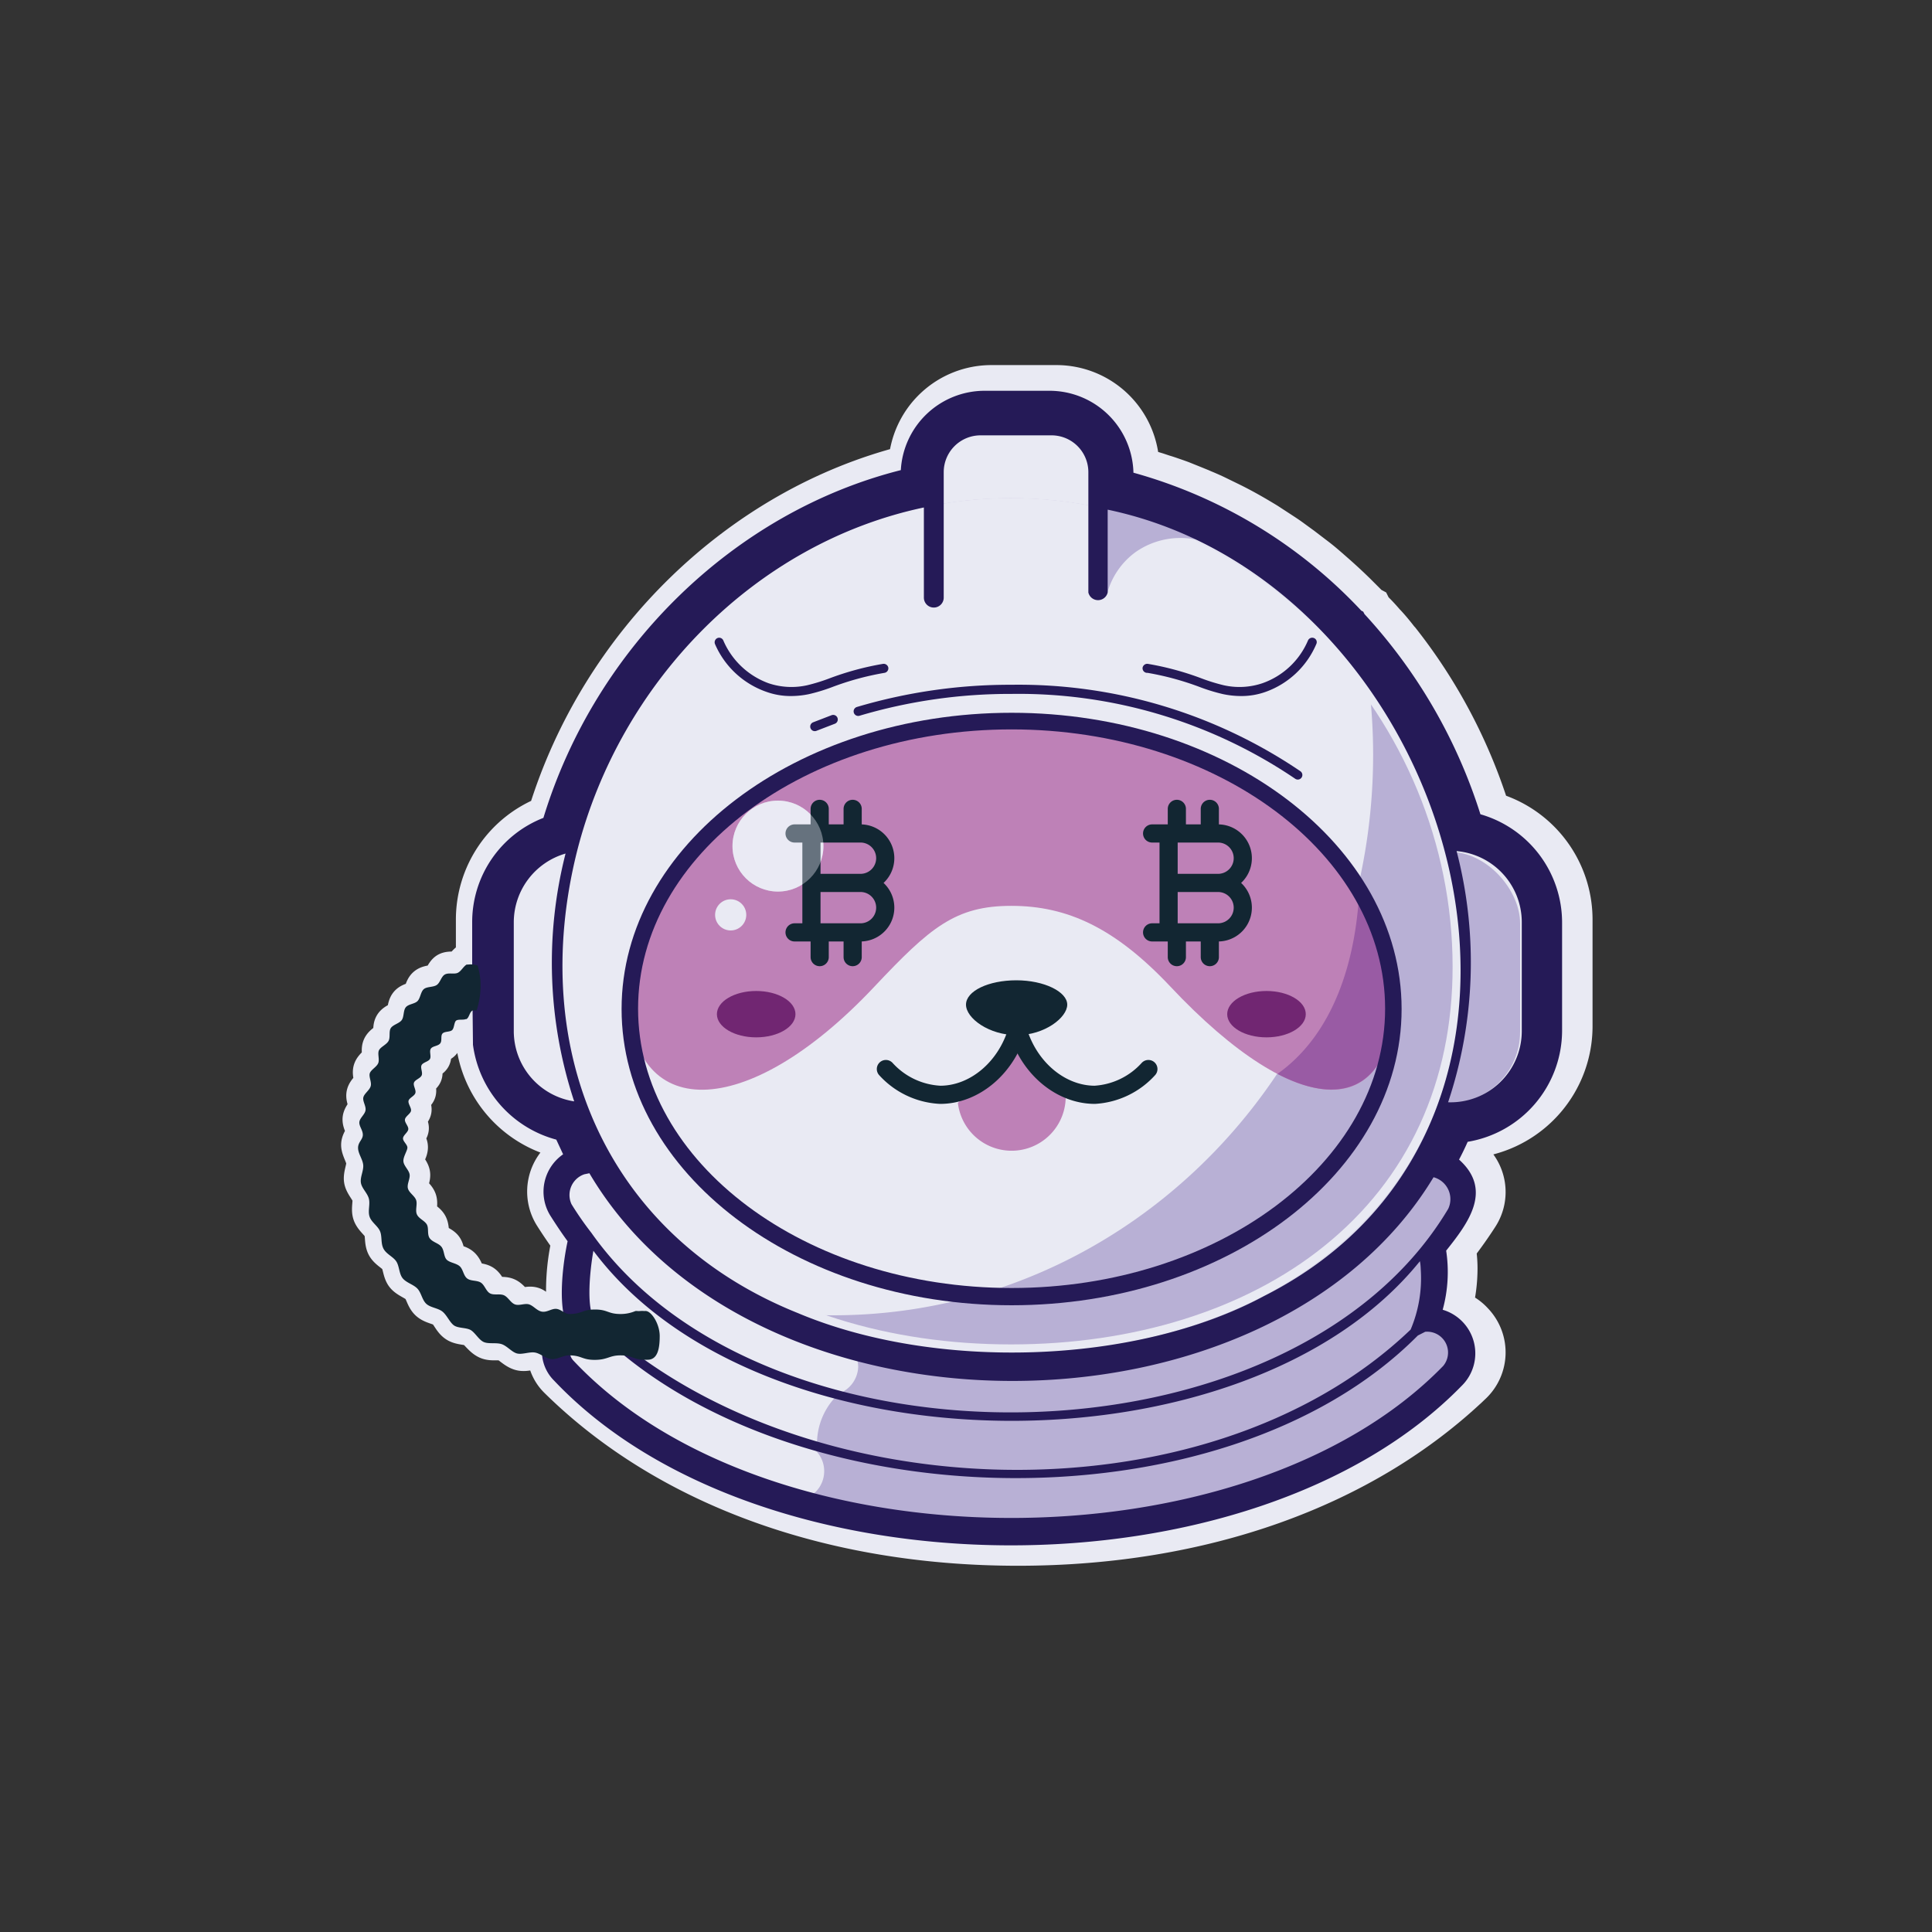 <svg xmlns="http://www.w3.org/2000/svg" viewBox="0 0 150 150">
  <rect x="0" y="0" width="150" height="150" fill="#333333" stroke="none"/>
  <g id="btc">
    <g>
      <path d="M115.8,62.91a41.46,41.46,0,0,0-7-13.26l-.07-.07c-.3-.39-.63-.8-1-1.2l-.08-.08c-.33-.38-.64-.73-1-1.06l-.1-.2-.15-.08-1-1c-.52-.51-1.1-1.05-1.74-1.61s-1-.88-1.59-1.32l-.89-.68-.92-.67c-.29-.21-.59-.4-.91-.61l-.26-.17-.66-.43c-1-.61-2-1.18-3-1.66l-.88-.43c-.35-.17-.69-.32-1.08-.48l-.18-.08-.59-.24-.92-.37-.33-.12c-.38-.13-.74-.26-1.08-.36l-.51-.17-.53-.16-.74-.21a6.57,6.57,0,0,0-6.56-6.42H77A6.58,6.58,0,0,0,70.4,36c-13,3.29-23.91,13.86-28,27.23a8.77,8.77,0,0,0-5.58,8.19V74.6a.65.65,0,0,0-.34,0l-.09,0c-.26.14-.43.52-.69.64s-.76,0-1,.13-.37.64-.64.83-.74.11-1,.32-.25.7-.48.93-.72.23-.92.48-.14.73-.33,1-.67.34-.84.62,0,.73-.19,1-.61.42-.74.72.06.74-.06,1-.57.5-.66.82.15.72.06,1-.51.55-.58.87.22.71.17,1-.45.61-.47.93.29.68.27,1-.38.65-.38,1,.37.9.4,1.34-.25,1-.18,1.39.52.82.63,1.25-.1,1,.05,1.4.64.72.82,1.13.06,1,.27,1.38.76.6,1,1,.22,1,.5,1.31.84.47,1.15.81.37.9.7,1.2.91.33,1.26.61.52.83.9,1.08,1,.17,1.34.39.65.73,1.06.92,1,0,1.39.16.76.61,1.2.73.95-.15,1.4-.07a1.71,1.71,0,0,1,.55.22,3.09,3.09,0,0,0,.93,2c8.51,8.38,21.21,13,35.76,13,14.29,0,26.84-4.47,35.33-12.58a3.53,3.53,0,0,0,.12-5,3.43,3.43,0,0,0-1.6-1,12.16,12.16,0,0,0,.4-3.11,9.44,9.44,0,0,0-.13-1.52c.62-.8,1.21-1.63,1.75-2.47a3.54,3.54,0,0,0-.75-4.66c.23-.46.45-.92.67-1.39a8.86,8.86,0,0,0,7.39-8.68V71.37A8.82,8.82,0,0,0,115.8,62.91ZM41.34,101.34c-.34-.09-.78.15-1.11,0s-.54-.57-.86-.71-.8,0-1.11-.15-.43-.65-.72-.85-.8-.11-1.07-.32-.32-.72-.59-1-.75-.23-1-.49-.2-.76-.41-1-.71-.36-.9-.65-.08-.79-.25-1.1-.64-.47-.78-.79.06-.79-.06-1.12-.55-.57-.65-.91.2-.77.14-1.11-.46-.66-.49-1,.32-.72.32-1.07-.35-.49-.34-.74.38-.46.41-.71-.3-.53-.26-.77.42-.42.47-.66-.25-.56-.2-.79.47-.38.55-.62-.2-.57-.12-.8.5-.34.6-.56-.13-.6,0-.81.54-.28.66-.48-.06-.62.07-.82.57-.2.71-.39,0-.61.19-.79.6-.11.77-.28.13-.6.32-.75.54,0,.75-.11l0,0c.2-.13.24-.53.45-.66l0,2.55V81a8.89,8.89,0,0,0,6.52,7.44c.17.37.34.74.54,1.15a3.55,3.55,0,0,0-1,4.8c.45.71.9,1.37,1.36,2a17.12,17.12,0,0,0-.34,5.57,1.74,1.74,0,0,0-.57-.24c-.36,0-.76.28-1.1.22S41.68,101.42,41.34,101.34Z" fill="#e9eaf3" stroke="#e9eaf3" stroke-miterlimit="10" stroke-width="2.85"/>
      <path id="full-helmet-base" d="M43.18,104.33c12.1,19.65,54.26,18.58,69.59,2.5a2.46,2.46,0,0,0-2.21-4.16,9.61,9.61,0,0,0,.59-5.84c1.55-1.72,4-5.1.7-6.39a25.3,25.3,0,0,0,1.37-2.76,7.67,7.67,0,0,0,7-7.63c-.12-5.75,1.54-14.41-6.12-16A40.06,40.06,0,0,0,105,48.28h0A37,37,0,0,0,87,37.52,5.53,5.53,0,0,0,81.5,31.4c-4.75-.16-10.56-.54-10.51,5.94-13.06,3-24,13.52-27.94,27-5.17,1.62-5.64,6.62-5.33,11.32-.21,5.31,0,10.53,6.23,11.94a27.33,27.33,0,0,0,1.23,2.56c-3.24.91-1.54,4.32.06,6-.27.79-.94,4.94-.2,6.4C43.64,102.55,43.18,104.33,43.18,104.33Z" fill="#e9eaf3"/>
      <path id="neck-shadow" d="M111.13,103a2.15,2.15,0,0,0-.8.16,16.07,16.07,0,0,0,.34-6.21,30.29,30.29,0,0,0,2.23-3,2.16,2.16,0,0,0,.28-1.57,2.11,2.11,0,0,0-.92-1.32,2.09,2.09,0,0,0-2.89.64c-5.81,9.05-17.06,14.24-30.85,14.24a47.45,47.45,0,0,1-13.11-1.75,2.19,2.19,0,0,1,1.22,1.93,2.3,2.3,0,0,1-2,2.2l.3.08a5.28,5.28,0,0,0-1.48,4.11l-.37-.1a2.24,2.24,0,0,1,.91,1.81,2.28,2.28,0,0,1-1.9,2.25,59,59,0,0,0,16.44,2.24c13.79,0,25.88-4.28,34-12.07a2.09,2.09,0,0,0,.64-1.47,2.08,2.08,0,0,0-2.09-2.14Z" fill="#b8b0d5"/>
      <rect id="left-ear" x="102.75" y="66.13" width="15.27" height="19.53" rx="5.54" fill="#b8b0d5"/>
      <rect id="right-ear" x="39.75" y="66.13" width="12.85" height="19.53" rx="5.54" fill="#e9eaf3"/>
      <path id="base-head" d="M113.49,75.07c0-19.32-15.66-36.39-35-36.39s-35,17.07-35,36.39,15.66,30,35,30S113.49,94.38,113.49,75.07Z" fill="#b8b0d5"/>
      <path id="main-light" d="M106.61,58.58a45.93,45.93,0,0,0-.31-5.28c-6.4-8.74-16.46-14.62-27.78-14.62-19.31,0-35,17.07-35,36.39,0,13.26,7.39,22.47,18.28,26.94,1,.07,1.91.11,2.88.11C87.85,102.12,106.61,82.63,106.61,58.58Z" fill="#e9eaf3"/>
      <path id="outer-light-ring" d="M78.52,39.39c18.57,0,34.26,16.34,34.26,35.68,0,8.94-3.45,16.45-10,21.7-6.1,4.91-14.72,7.61-24.28,7.61s-18.18-2.7-24.28-7.61c-6.53-5.25-10-12.76-10-21.7,0-19.34,15.69-35.68,34.26-35.68m0-.71c-19.31,0-35,17.07-35,36.39s15.66,30,35,30,35-10.71,35-30-15.66-36.39-35-36.39Z" fill="#e9eaf3"/>
      <path id="upper-shadow" d="M88.2,42.84A6.08,6.08,0,0,1,93,41.92c-.13-.06-.25-.13-.38-.18-.3-.15-.61-.29-.92-.42L90.92,41c-.37-.16-.75-.3-1.13-.44l-1-.32-1-.31-.65-.17c-.22-.07-.44-.13-.67-.18l-.68-.16-.18,0c.11,2.24.22,4.45.34,6.7A5.84,5.84,0,0,1,88.2,42.84Z" fill="#b8b0d5"/>
      <path d="M63.26,56.41l1.43-.55m1.94-.63a41.4,41.4,0,0,1,11.91-1.71,38.62,38.62,0,0,1,22.22,6.65" fill="none" stroke="#251a57" stroke-linecap="round" stroke-miterlimit="10" stroke-width="0.71"/>
      <path d="M114.94,63.22a41.21,41.21,0,0,0-9-15.54l-.1-.19-.15-.08A38.18,38.18,0,0,0,88,36.7a6.52,6.52,0,0,0-6.51-6.36H76.44a6.52,6.52,0,0,0-6.5,6.16c-12.91,3.26-23.7,13.73-27.75,27a8.68,8.68,0,0,0-5.53,8.12v4L36.72,81v.11a8.83,8.83,0,0,0,6.47,7.37l.53,1.14a3.53,3.53,0,0,0-1,4.75c.45.71.89,1.37,1.35,2-.31,1.41-.79,4.72-.09,6.44a2.06,2.06,0,0,0-.49.53,1.07,1.07,0,0,0-1.38,1.11h0a3.19,3.19,0,0,0,.91,2.74c16,16.91,54.22,17.06,70.46.41a3.53,3.53,0,0,0-1.47-5.91,11.08,11.08,0,0,0,.27-4.59c1.74-2.18,3.63-4.71,1-7.07.24-.45.46-.91.67-1.38a8.77,8.77,0,0,0,7.33-8.6V71.61A8.75,8.75,0,0,0,114.94,63.22ZM44.41,103.38A1.06,1.06,0,0,0,46,103c14.86,15.11,48.91,16,64.08.69l.57-.29a1.62,1.62,0,0,1,1.4,2.65c-15.43,15.87-52.33,15.73-67.5-.38-.63-.63,0-1.18-.45-1.92A1.33,1.33,0,0,1,44.41,103.38Zm65.9-4.77a10.2,10.2,0,0,1-.79,4.62c-16,15.31-47.85,14-63.45-.93-.53-1-.27-3.65,0-5.19,12.94,17.31,50.61,17.62,64.17.81C110.29,98.15,110.3,98.38,110.31,98.61Zm-64.4-2.9a24.65,24.65,0,0,1-1.54-2.22,1.7,1.7,0,0,1,1-2.32l.39-.08c12.7,21.51,52.81,21.39,65.54.31a1.76,1.76,0,0,1,1.14,2.45C100.22,114.35,59.41,114.85,45.91,95.71Zm27.36-56.6,0-2.45a2.86,2.86,0,0,1,2.85-2.86h5.52a2.86,2.86,0,0,1,2.86,2.86V46A.77.77,0,0,0,86,46V39.57c27.18,5.71,39.23,47.35,12.13,61.06-10,5.37-25.55,5.8-36.2,1.31C47.12,96,40.92,81.6,44.8,66.1h0C48.12,53,58.57,42.18,71.73,39.4v7a.77.77,0,1,0,1.54,0ZM43.91,66.27a34.28,34.28,0,0,0,.67,19.24,5.52,5.52,0,0,1-4.69-5.46V71.6A5.56,5.56,0,0,1,43.91,66.27Zm74.24,13.78a5.53,5.53,0,0,1-5.72,5.53,34.29,34.29,0,0,0,.66-19.5,5.54,5.54,0,0,1,5.06,5.52Z" fill="#251a57"/>
      <path id="right-indent" d="M59.49,53.71a5.55,5.55,0,0,0,1.93.33,6.81,6.81,0,0,0,1.4-.15,13.83,13.83,0,0,0,1.75-.53,21.89,21.89,0,0,1,4.1-1.12.36.36,0,0,0,.3-.4.37.37,0,0,0-.4-.3,22.44,22.44,0,0,0-4.23,1.15,14.17,14.17,0,0,1-1.66.51,5.58,5.58,0,0,1-3-.15,6.09,6.09,0,0,1-3.52-3.32.35.35,0,0,0-.46-.19.36.36,0,0,0-.19.46A6.77,6.77,0,0,0,59.49,53.71Z" fill="#251a57"/>
      <path id="left-indent" d="M89.1,52.24a22.1,22.1,0,0,1,4.1,1.12,13.83,13.83,0,0,0,1.75.53,6.81,6.81,0,0,0,1.4.15,5.55,5.55,0,0,0,1.93-.33A6.73,6.73,0,0,0,102.2,50a.34.34,0,0,0-.18-.46.36.36,0,0,0-.47.19A6,6,0,0,1,98,53.05a5.58,5.58,0,0,1-3,.15,14.17,14.17,0,0,1-1.66-.51,22.44,22.44,0,0,0-4.23-1.15.37.37,0,0,0-.4.3A.36.36,0,0,0,89.1,52.24Z" fill="#251a57"/>
      <path id="air-tube" d="M51.22,103.73c0,1-.17,1.84-.94,1.84h-.46c-.68-.07-.79-.34-1.65-.34s-1,.35-2,.35-1-.35-2-.35c-.45,0-.91.33-1.36.29s-.85-.44-1.28-.51-1,.18-1.4.07-.76-.58-1.18-.72-1,0-1.38-.16-.66-.7-1-.92-1-.14-1.33-.38-.54-.79-.89-1.07-.92-.3-1.25-.6-.39-.87-.7-1.19-.86-.45-1.14-.8-.25-.93-.49-1.3-.78-.57-1-1-.09-.95-.27-1.36-.67-.69-.81-1.13.06-.94-.05-1.38-.55-.8-.62-1.24.22-.93.18-1.38-.4-.88-.4-1.33.36-.63.37-1-.3-.68-.27-1,.43-.59.48-.92-.24-.7-.17-1,.48-.55.57-.87-.16-.72-.07-1,.55-.5.66-.8-.08-.74.06-1,.59-.43.74-.72,0-.74.18-1,.65-.35.84-.61.11-.75.32-1,.69-.25.91-.48.24-.71.48-.92.72-.14,1-.32.35-.66.64-.82.73,0,1-.13.44-.5.69-.64l.09,0a1.82,1.82,0,0,1,.76.07A5.7,5.7,0,0,1,37.29,76,6.21,6.21,0,0,1,37,78.46a.57.57,0,0,0-.32,0c-.22.11-.25.54-.46.66a.06.06,0,0,1-.05,0c-.21.09-.56,0-.74.11s-.15.57-.32.74-.6.09-.76.28,0,.58-.19.78-.57.18-.71.39.05.59-.07.8-.54.26-.65.48.12.58,0,.81-.51.32-.59.55.18.56.11.8-.47.37-.53.6.24.56.19.79-.43.42-.47.66.28.52.26.76-.39.46-.41.7.34.49.34.73-.34.72-.31,1.07.42.66.48,1-.22.76-.13,1.1.53.58.64.91-.09.78.06,1.11.6.48.77.78,0,.79.24,1.09.68.36.9.65.17.77.41,1,.73.26,1,.5.29.73.58.95.76.13,1.06.32.41.68.72.84.77,0,1.09.15.52.6.86.71.76-.12,1.1,0,.61.51,1,.56.73-.25,1.09-.22.67.4,1,.4c1,0,1-.35,2-.35s1,.35,2,.35a2.93,2.93,0,0,0,1.14-.23.58.58,0,0,1,.17,0l.16,0a2.06,2.06,0,0,1,.39,0C50.52,101.69,51.22,102.75,51.22,103.73Z" fill="#122632"/>
      <path id="visor-base" d="M108.25,77c0,10.22-7.42,10.2-17.38-.4-4.29-4.56-8-6.27-12.35-6.27S72.23,72,67.91,76.58c-10,10.65-19.12,10.62-19.12.4,0-11.63,13.31-21.06,29.73-21.06S108.25,65.35,108.25,77Z" fill="#be81b7"/>
      <path id="visor-shade" d="M108.25,77a16,16,0,0,0-2.68-8.73c-.17,6.6-2.21,12.14-6.38,15.1l.07.05C104.72,86.21,108.25,84,108.25,77Z" fill="#995ba4"/>
      <path id="nose" d="M82.86,78c0,1-1.75,2.37-3.91,2.37S75,79.06,75,78s1.75-1.89,3.91-1.89S82.86,77,82.86,78Z" fill="#122632"/>
      <ellipse id="right-cheek" cx="58.71" cy="78.74" rx="3.05" ry="1.8" fill="#712672"/>
      <ellipse id="left-cheek" cx="98.33" cy="78.74" rx="3.05" ry="1.8" fill="#712672"/>
      <circle id="large-reflection" cx="60.4" cy="65.69" r="3.53" fill="#e9eaf3"/>
      <circle id="small-reflection" cx="56.73" cy="71.03" r="1.21" fill="#e9eaf3"/>
      <g id="face-ring">
        <path d="M78.54,56.63c16,0,29,9.73,29,21.68s-13,21.69-29,21.69-29-9.73-29-21.69,13-21.68,29-21.68m0-1.29c-16.7,0-30.28,10.3-30.28,23s13.58,23,30.28,23,30.28-10.31,30.28-23-13.58-23-30.28-23Z" fill="#251a57"/>
      </g>
      <path d="M74.37,85.63a4.2,4.2,0,0,0,8.37-.37L79,81Z" fill="#be81b7"/>
      <path id="right-lip" d="M68.78,83A6.1,6.1,0,0,0,73,85c2.67,0,5.26-2.13,6.07-5.34" fill="none" stroke="#122632" stroke-linecap="round" stroke-miterlimit="10" stroke-width="1.41"/>
      <path id="left-lip" d="M89.16,83A6.1,6.1,0,0,1,85,85c-2.67,0-5.26-2.13-6.07-5.34" fill="none" stroke="#122632" stroke-linecap="round" stroke-miterlimit="10" stroke-width="1.41"/>
      <path d="M89.45,64.71h5.12a1.92,1.92,0,0,1,0,3.84,1.92,1.92,0,0,1,0,3.84H89.45m1.28-7.68v7.68m0-3.84h3.84m-3.2-5.75v1.91m2.56-1.91v1.91m-2.56,7.68v1.92m2.56-1.92v1.92" fill="none" stroke="#122632" stroke-linecap="round" stroke-miterlimit="10" stroke-width="1.41"/>
      <path d="M61.69,64.71h5.12a1.92,1.92,0,0,1,0,3.84,1.92,1.92,0,0,1,0,3.84H61.69M63,64.71v7.68m0-3.84h3.84m-3.2-5.75v1.91m2.56-1.91v1.91m-2.56,7.68v1.92m2.56-1.92v1.92" fill="none" stroke="#122632" stroke-linecap="round" stroke-miterlimit="10" stroke-width="1.41"/>
      <circle id="large-reflection-2" data-name="large-reflection" cx="60.4" cy="65.69" r="3.53" fill="#e9eaf3" opacity="0.39"/>
    </g>
  </g>
</svg>
